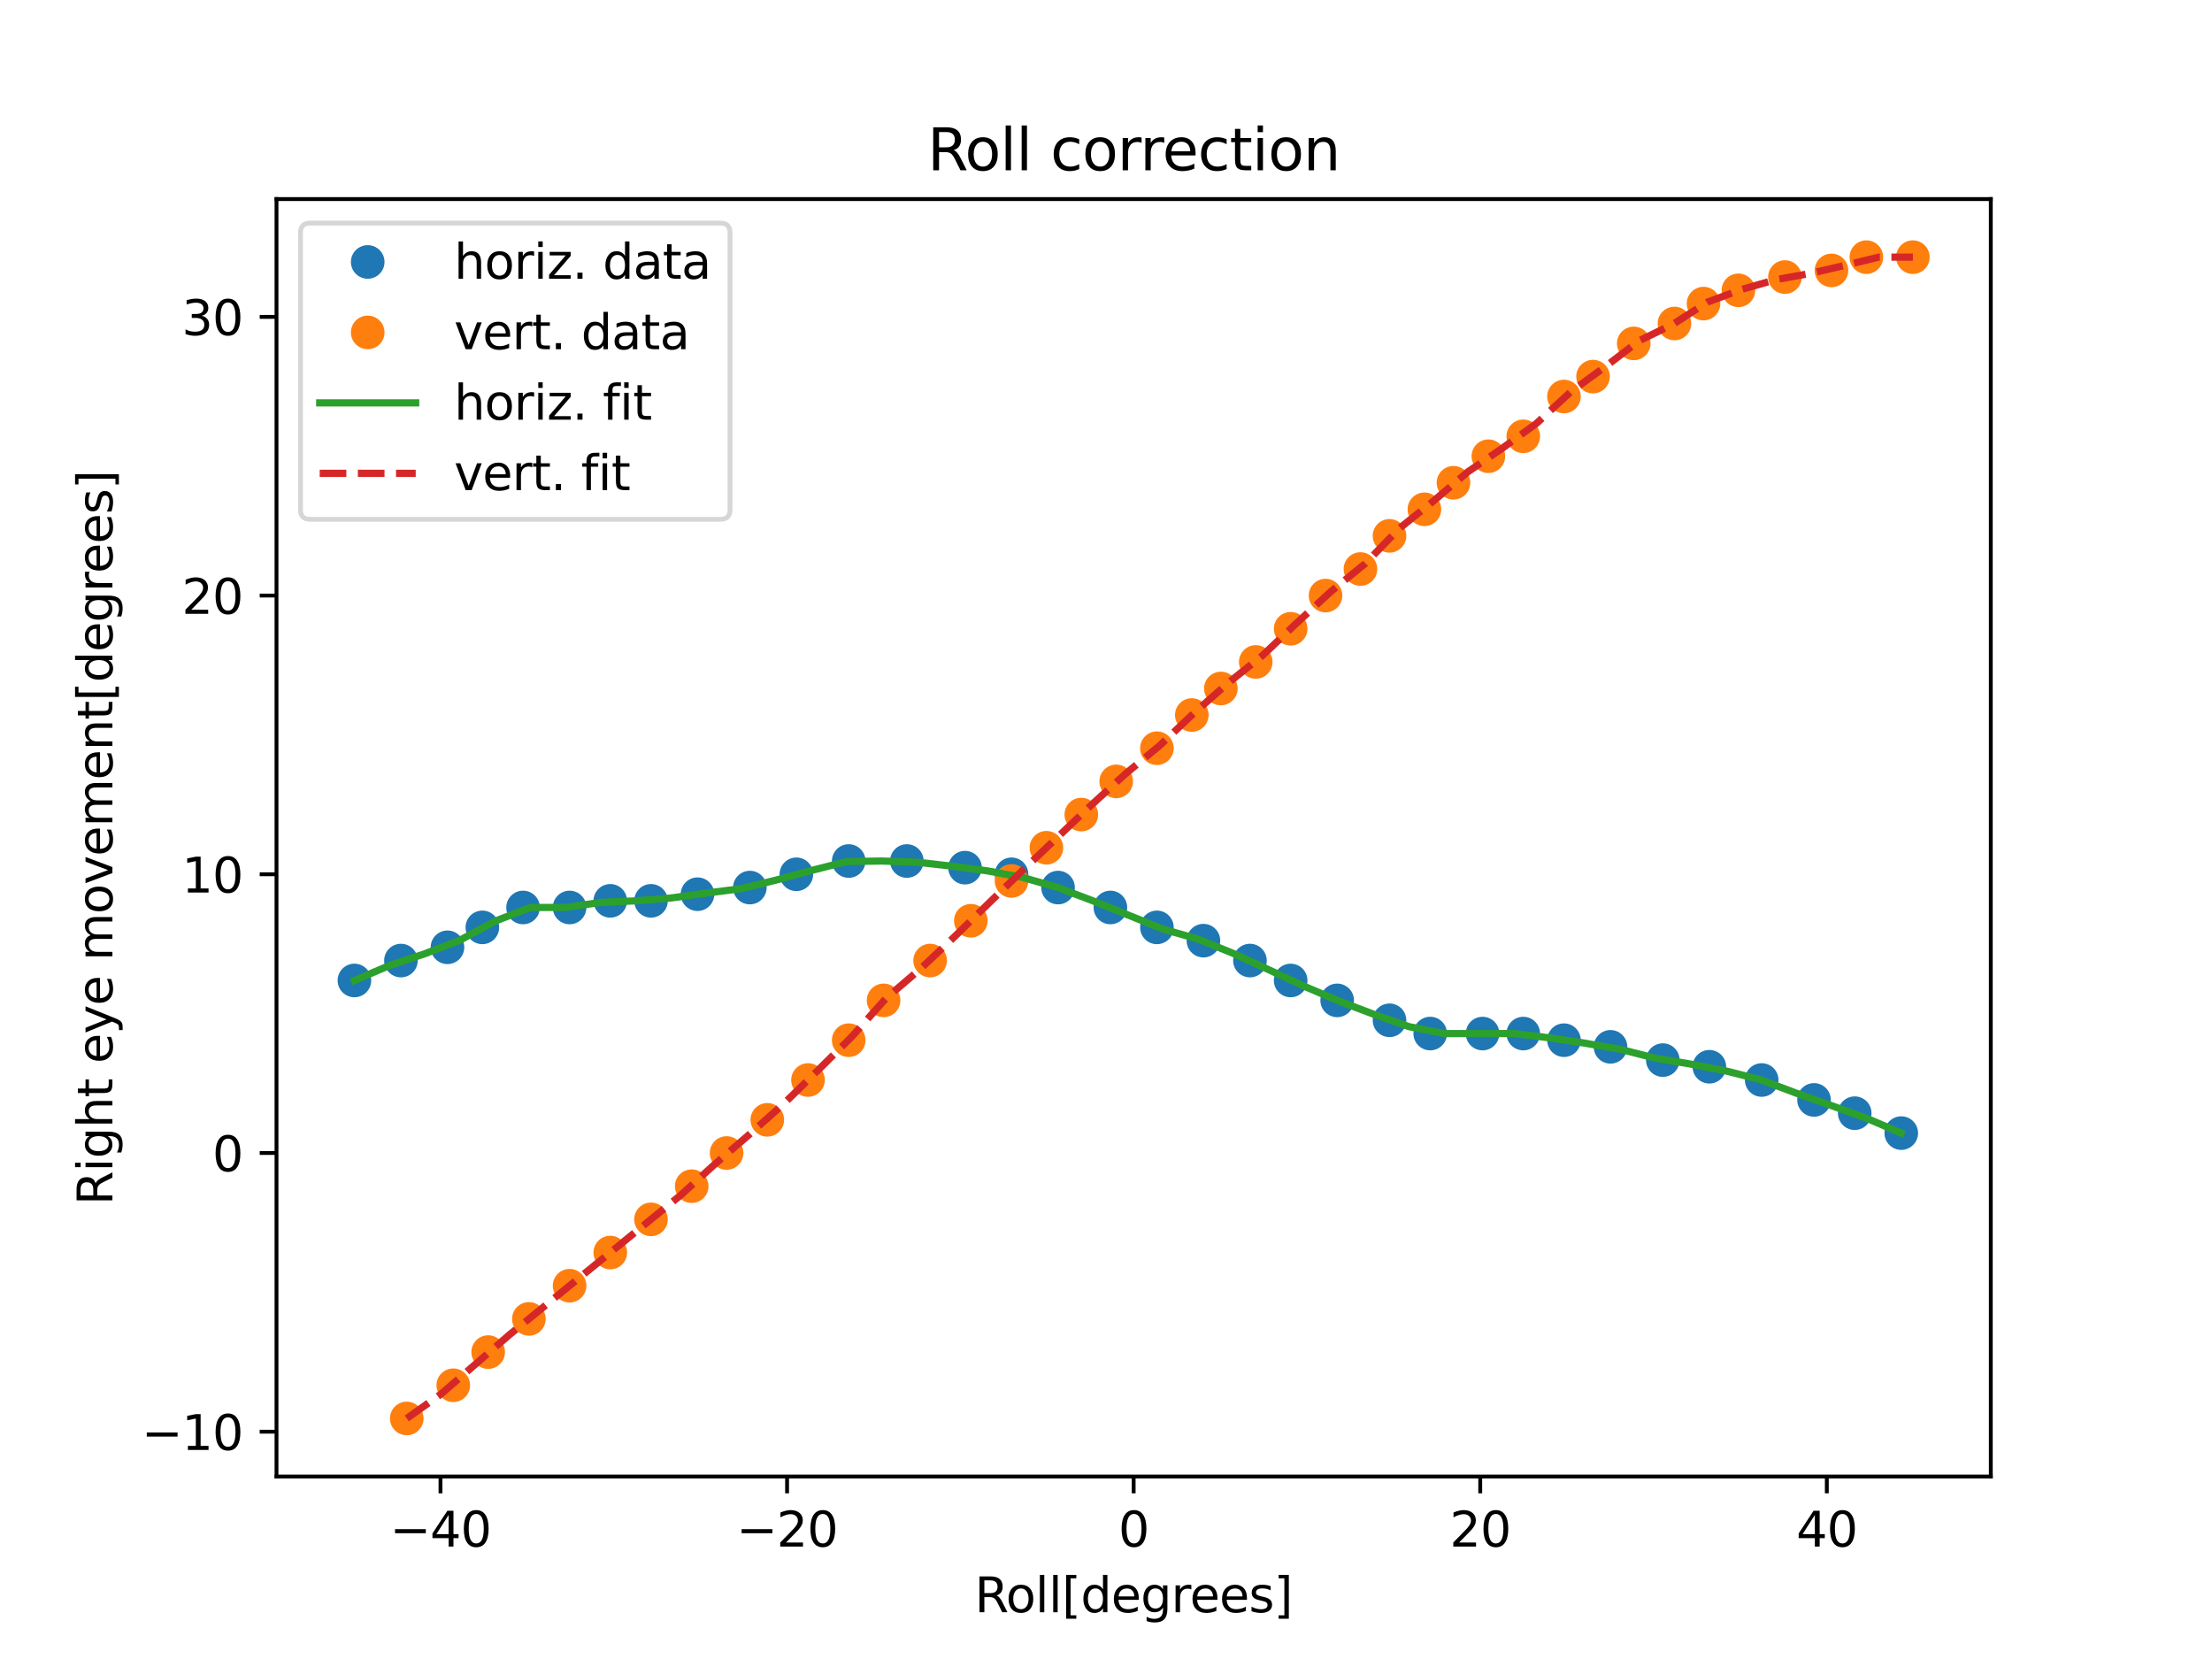 <?xml version="1.0" encoding="utf-8" standalone="no"?>
<!DOCTYPE svg PUBLIC "-//W3C//DTD SVG 1.1//EN"
  "http://www.w3.org/Graphics/SVG/1.1/DTD/svg11.dtd">
<svg xmlns:xlink="http://www.w3.org/1999/xlink" width="460.8pt" height="345.6pt" viewBox="0 0 460.8 345.6" xmlns="http://www.w3.org/2000/svg" version="1.1">
 <defs>
  <style type="text/css">*{stroke-linejoin: round; stroke-linecap: butt}</style>
 </defs>
 <g id="figure_1">
  <g id="patch_1">
   <path d="M 0 345.6 
L 460.8 345.6 
L 460.8 0 
L 0 0 
z
" style="fill: #ffffff"/>
  </g>
  <g id="axes_1">
   <g id="patch_2">
    <path d="M 57.6 307.584 
L 414.72 307.584 
L 414.72 41.472 
L 57.6 41.472 
z
" style="fill: #ffffff"/>
   </g>
   <g id="matplotlib.axis_1">
    <g id="xtick_1">
     <g id="line2d_1">
      <defs>
       <path id="m085ea7f171" d="M 0 0 
L 0 3.5 
" style="stroke: #000000; stroke-width: 0.8"/>
      </defs>
      <g>
       <use xlink:href="#m085ea7f171" x="91.761" y="307.584" style="stroke: #000000; stroke-width: 0.8"/>
      </g>
     </g>
     <g id="text_1">
      <!-- −40 -->
      <g transform="translate(81.209 322.182)scale(0.1 -0.1)">
       <defs>
        <path id="DejaVuSans-2212" d="M 678 2272 
L 4684 2272 
L 4684 1741 
L 678 1741 
L 678 2272 
z
" transform="scale(0.016)"/>
        <path id="DejaVuSans-34" d="M 2419 4116 
L 825 1625 
L 2419 1625 
L 2419 4116 
z
M 2253 4666 
L 3047 4666 
L 3047 1625 
L 3713 1625 
L 3713 1100 
L 3047 1100 
L 3047 0 
L 2419 0 
L 2419 1100 
L 313 1100 
L 313 1709 
L 2253 4666 
z
" transform="scale(0.016)"/>
        <path id="DejaVuSans-30" d="M 2034 4250 
Q 1547 4250 1301 3770 
Q 1056 3291 1056 2328 
Q 1056 1369 1301 889 
Q 1547 409 2034 409 
Q 2525 409 2770 889 
Q 3016 1369 3016 2328 
Q 3016 3291 2770 3770 
Q 2525 4250 2034 4250 
z
M 2034 4750 
Q 2819 4750 3233 4129 
Q 3647 3509 3647 2328 
Q 3647 1150 3233 529 
Q 2819 -91 2034 -91 
Q 1250 -91 836 529 
Q 422 1150 422 2328 
Q 422 3509 836 4129 
Q 1250 4750 2034 4750 
z
" transform="scale(0.016)"/>
       </defs>
       <use xlink:href="#DejaVuSans-2212"/>
       <use xlink:href="#DejaVuSans-34" x="83.789"/>
       <use xlink:href="#DejaVuSans-30" x="147.412"/>
      </g>
     </g>
    </g>
    <g id="xtick_2">
     <g id="line2d_2">
      <g>
       <use xlink:href="#m085ea7f171" x="163.961" y="307.584" style="stroke: #000000; stroke-width: 0.8"/>
      </g>
     </g>
     <g id="text_2">
      <!-- −20 -->
      <g transform="translate(153.408 322.182)scale(0.1 -0.1)">
       <defs>
        <path id="DejaVuSans-32" d="M 1228 531 
L 3431 531 
L 3431 0 
L 469 0 
L 469 531 
Q 828 903 1448 1529 
Q 2069 2156 2228 2338 
Q 2531 2678 2651 2914 
Q 2772 3150 2772 3378 
Q 2772 3750 2511 3984 
Q 2250 4219 1831 4219 
Q 1534 4219 1204 4116 
Q 875 4013 500 3803 
L 500 4441 
Q 881 4594 1212 4672 
Q 1544 4750 1819 4750 
Q 2544 4750 2975 4387 
Q 3406 4025 3406 3419 
Q 3406 3131 3298 2873 
Q 3191 2616 2906 2266 
Q 2828 2175 2409 1742 
Q 1991 1309 1228 531 
z
" transform="scale(0.016)"/>
       </defs>
       <use xlink:href="#DejaVuSans-2212"/>
       <use xlink:href="#DejaVuSans-32" x="83.789"/>
       <use xlink:href="#DejaVuSans-30" x="147.412"/>
      </g>
     </g>
    </g>
    <g id="xtick_3">
     <g id="line2d_3">
      <g>
       <use xlink:href="#m085ea7f171" x="236.16" y="307.584" style="stroke: #000000; stroke-width: 0.8"/>
      </g>
     </g>
     <g id="text_3">
      <!-- 0 -->
      <g transform="translate(232.979 322.182)scale(0.1 -0.1)">
       <use xlink:href="#DejaVuSans-30"/>
      </g>
     </g>
    </g>
    <g id="xtick_4">
     <g id="line2d_4">
      <g>
       <use xlink:href="#m085ea7f171" x="308.359" y="307.584" style="stroke: #000000; stroke-width: 0.8"/>
      </g>
     </g>
     <g id="text_4">
      <!-- 20 -->
      <g transform="translate(301.997 322.182)scale(0.1 -0.1)">
       <use xlink:href="#DejaVuSans-32"/>
       <use xlink:href="#DejaVuSans-30" x="63.623"/>
      </g>
     </g>
    </g>
    <g id="xtick_5">
     <g id="line2d_5">
      <g>
       <use xlink:href="#m085ea7f171" x="380.559" y="307.584" style="stroke: #000000; stroke-width: 0.8"/>
      </g>
     </g>
     <g id="text_5">
      <!-- 40 -->
      <g transform="translate(374.196 322.182)scale(0.1 -0.1)">
       <use xlink:href="#DejaVuSans-34"/>
       <use xlink:href="#DejaVuSans-30" x="63.623"/>
      </g>
     </g>
    </g>
    <g id="text_6">
     <!-- Roll[degrees] -->
     <g transform="translate(203.046 335.861)scale(0.1 -0.1)">
      <defs>
       <path id="DejaVuSans-52" d="M 2841 2188 
Q 3044 2119 3236 1894 
Q 3428 1669 3622 1275 
L 4263 0 
L 3584 0 
L 2988 1197 
Q 2756 1666 2539 1819 
Q 2322 1972 1947 1972 
L 1259 1972 
L 1259 0 
L 628 0 
L 628 4666 
L 2053 4666 
Q 2853 4666 3247 4331 
Q 3641 3997 3641 3322 
Q 3641 2881 3436 2590 
Q 3231 2300 2841 2188 
z
M 1259 4147 
L 1259 2491 
L 2053 2491 
Q 2509 2491 2742 2702 
Q 2975 2913 2975 3322 
Q 2975 3731 2742 3939 
Q 2509 4147 2053 4147 
L 1259 4147 
z
" transform="scale(0.016)"/>
       <path id="DejaVuSans-6f" d="M 1959 3097 
Q 1497 3097 1228 2736 
Q 959 2375 959 1747 
Q 959 1119 1226 758 
Q 1494 397 1959 397 
Q 2419 397 2687 759 
Q 2956 1122 2956 1747 
Q 2956 2369 2687 2733 
Q 2419 3097 1959 3097 
z
M 1959 3584 
Q 2709 3584 3137 3096 
Q 3566 2609 3566 1747 
Q 3566 888 3137 398 
Q 2709 -91 1959 -91 
Q 1206 -91 779 398 
Q 353 888 353 1747 
Q 353 2609 779 3096 
Q 1206 3584 1959 3584 
z
" transform="scale(0.016)"/>
       <path id="DejaVuSans-6c" d="M 603 4863 
L 1178 4863 
L 1178 0 
L 603 0 
L 603 4863 
z
" transform="scale(0.016)"/>
       <path id="DejaVuSans-5b" d="M 550 4863 
L 1875 4863 
L 1875 4416 
L 1125 4416 
L 1125 -397 
L 1875 -397 
L 1875 -844 
L 550 -844 
L 550 4863 
z
" transform="scale(0.016)"/>
       <path id="DejaVuSans-64" d="M 2906 2969 
L 2906 4863 
L 3481 4863 
L 3481 0 
L 2906 0 
L 2906 525 
Q 2725 213 2448 61 
Q 2172 -91 1784 -91 
Q 1150 -91 751 415 
Q 353 922 353 1747 
Q 353 2572 751 3078 
Q 1150 3584 1784 3584 
Q 2172 3584 2448 3432 
Q 2725 3281 2906 2969 
z
M 947 1747 
Q 947 1113 1208 752 
Q 1469 391 1925 391 
Q 2381 391 2643 752 
Q 2906 1113 2906 1747 
Q 2906 2381 2643 2742 
Q 2381 3103 1925 3103 
Q 1469 3103 1208 2742 
Q 947 2381 947 1747 
z
" transform="scale(0.016)"/>
       <path id="DejaVuSans-65" d="M 3597 1894 
L 3597 1613 
L 953 1613 
Q 991 1019 1311 708 
Q 1631 397 2203 397 
Q 2534 397 2845 478 
Q 3156 559 3463 722 
L 3463 178 
Q 3153 47 2828 -22 
Q 2503 -91 2169 -91 
Q 1331 -91 842 396 
Q 353 884 353 1716 
Q 353 2575 817 3079 
Q 1281 3584 2069 3584 
Q 2775 3584 3186 3129 
Q 3597 2675 3597 1894 
z
M 3022 2063 
Q 3016 2534 2758 2815 
Q 2500 3097 2075 3097 
Q 1594 3097 1305 2825 
Q 1016 2553 972 2059 
L 3022 2063 
z
" transform="scale(0.016)"/>
       <path id="DejaVuSans-67" d="M 2906 1791 
Q 2906 2416 2648 2759 
Q 2391 3103 1925 3103 
Q 1463 3103 1205 2759 
Q 947 2416 947 1791 
Q 947 1169 1205 825 
Q 1463 481 1925 481 
Q 2391 481 2648 825 
Q 2906 1169 2906 1791 
z
M 3481 434 
Q 3481 -459 3084 -895 
Q 2688 -1331 1869 -1331 
Q 1566 -1331 1297 -1286 
Q 1028 -1241 775 -1147 
L 775 -588 
Q 1028 -725 1275 -790 
Q 1522 -856 1778 -856 
Q 2344 -856 2625 -561 
Q 2906 -266 2906 331 
L 2906 616 
Q 2728 306 2450 153 
Q 2172 0 1784 0 
Q 1141 0 747 490 
Q 353 981 353 1791 
Q 353 2603 747 3093 
Q 1141 3584 1784 3584 
Q 2172 3584 2450 3431 
Q 2728 3278 2906 2969 
L 2906 3500 
L 3481 3500 
L 3481 434 
z
" transform="scale(0.016)"/>
       <path id="DejaVuSans-72" d="M 2631 2963 
Q 2534 3019 2420 3045 
Q 2306 3072 2169 3072 
Q 1681 3072 1420 2755 
Q 1159 2438 1159 1844 
L 1159 0 
L 581 0 
L 581 3500 
L 1159 3500 
L 1159 2956 
Q 1341 3275 1631 3429 
Q 1922 3584 2338 3584 
Q 2397 3584 2469 3576 
Q 2541 3569 2628 3553 
L 2631 2963 
z
" transform="scale(0.016)"/>
       <path id="DejaVuSans-73" d="M 2834 3397 
L 2834 2853 
Q 2591 2978 2328 3040 
Q 2066 3103 1784 3103 
Q 1356 3103 1142 2972 
Q 928 2841 928 2578 
Q 928 2378 1081 2264 
Q 1234 2150 1697 2047 
L 1894 2003 
Q 2506 1872 2764 1633 
Q 3022 1394 3022 966 
Q 3022 478 2636 193 
Q 2250 -91 1575 -91 
Q 1294 -91 989 -36 
Q 684 19 347 128 
L 347 722 
Q 666 556 975 473 
Q 1284 391 1588 391 
Q 1994 391 2212 530 
Q 2431 669 2431 922 
Q 2431 1156 2273 1281 
Q 2116 1406 1581 1522 
L 1381 1569 
Q 847 1681 609 1914 
Q 372 2147 372 2553 
Q 372 3047 722 3315 
Q 1072 3584 1716 3584 
Q 2034 3584 2315 3537 
Q 2597 3491 2834 3397 
z
" transform="scale(0.016)"/>
       <path id="DejaVuSans-5d" d="M 1947 4863 
L 1947 -844 
L 622 -844 
L 622 -397 
L 1369 -397 
L 1369 4416 
L 622 4416 
L 622 4863 
L 1947 4863 
z
" transform="scale(0.016)"/>
      </defs>
      <use xlink:href="#DejaVuSans-52"/>
      <use xlink:href="#DejaVuSans-6f" x="64.982"/>
      <use xlink:href="#DejaVuSans-6c" x="126.164"/>
      <use xlink:href="#DejaVuSans-6c" x="153.947"/>
      <use xlink:href="#DejaVuSans-5b" x="181.73"/>
      <use xlink:href="#DejaVuSans-64" x="220.744"/>
      <use xlink:href="#DejaVuSans-65" x="284.221"/>
      <use xlink:href="#DejaVuSans-67" x="345.744"/>
      <use xlink:href="#DejaVuSans-72" x="409.221"/>
      <use xlink:href="#DejaVuSans-65" x="448.084"/>
      <use xlink:href="#DejaVuSans-65" x="509.607"/>
      <use xlink:href="#DejaVuSans-73" x="571.131"/>
      <use xlink:href="#DejaVuSans-5d" x="623.23"/>
     </g>
    </g>
   </g>
   <g id="matplotlib.axis_2">
    <g id="ytick_1">
     <g id="line2d_6">
      <defs>
       <path id="m7adad4ad67" d="M 0 0 
L -3.5 0 
" style="stroke: #000000; stroke-width: 0.8"/>
      </defs>
      <g>
       <use xlink:href="#m7adad4ad67" x="57.6" y="298.253" style="stroke: #000000; stroke-width: 0.8"/>
      </g>
     </g>
     <g id="text_7">
      <!-- −10 -->
      <g transform="translate(29.495 302.052)scale(0.1 -0.1)">
       <defs>
        <path id="DejaVuSans-31" d="M 794 531 
L 1825 531 
L 1825 4091 
L 703 3866 
L 703 4441 
L 1819 4666 
L 2450 4666 
L 2450 531 
L 3481 531 
L 3481 0 
L 794 0 
L 794 531 
z
" transform="scale(0.016)"/>
       </defs>
       <use xlink:href="#DejaVuSans-2212"/>
       <use xlink:href="#DejaVuSans-31" x="83.789"/>
       <use xlink:href="#DejaVuSans-30" x="147.412"/>
      </g>
     </g>
    </g>
    <g id="ytick_2">
     <g id="line2d_7">
      <g>
       <use xlink:href="#m7adad4ad67" x="57.6" y="240.192" style="stroke: #000000; stroke-width: 0.8"/>
      </g>
     </g>
     <g id="text_8">
      <!-- 0 -->
      <g transform="translate(44.237 243.991)scale(0.1 -0.1)">
       <use xlink:href="#DejaVuSans-30"/>
      </g>
     </g>
    </g>
    <g id="ytick_3">
     <g id="line2d_8">
      <g>
       <use xlink:href="#m7adad4ad67" x="57.6" y="182.131" style="stroke: #000000; stroke-width: 0.8"/>
      </g>
     </g>
     <g id="text_9">
      <!-- 10 -->
      <g transform="translate(37.875 185.93)scale(0.1 -0.1)">
       <use xlink:href="#DejaVuSans-31"/>
       <use xlink:href="#DejaVuSans-30" x="63.623"/>
      </g>
     </g>
    </g>
    <g id="ytick_4">
     <g id="line2d_9">
      <g>
       <use xlink:href="#m7adad4ad67" x="57.6" y="124.07" style="stroke: #000000; stroke-width: 0.8"/>
      </g>
     </g>
     <g id="text_10">
      <!-- 20 -->
      <g transform="translate(37.875 127.87)scale(0.1 -0.1)">
       <use xlink:href="#DejaVuSans-32"/>
       <use xlink:href="#DejaVuSans-30" x="63.623"/>
      </g>
     </g>
    </g>
    <g id="ytick_5">
     <g id="line2d_10">
      <g>
       <use xlink:href="#m7adad4ad67" x="57.6" y="66.01" style="stroke: #000000; stroke-width: 0.8"/>
      </g>
     </g>
     <g id="text_11">
      <!-- 30 -->
      <g transform="translate(37.875 69.809)scale(0.1 -0.1)">
       <defs>
        <path id="DejaVuSans-33" d="M 2597 2516 
Q 3050 2419 3304 2112 
Q 3559 1806 3559 1356 
Q 3559 666 3084 287 
Q 2609 -91 1734 -91 
Q 1441 -91 1130 -33 
Q 819 25 488 141 
L 488 750 
Q 750 597 1062 519 
Q 1375 441 1716 441 
Q 2309 441 2620 675 
Q 2931 909 2931 1356 
Q 2931 1769 2642 2001 
Q 2353 2234 1838 2234 
L 1294 2234 
L 1294 2753 
L 1863 2753 
Q 2328 2753 2575 2939 
Q 2822 3125 2822 3475 
Q 2822 3834 2567 4026 
Q 2313 4219 1838 4219 
Q 1578 4219 1281 4162 
Q 984 4106 628 3988 
L 628 4550 
Q 988 4650 1302 4700 
Q 1616 4750 1894 4750 
Q 2613 4750 3031 4423 
Q 3450 4097 3450 3541 
Q 3450 3153 3228 2886 
Q 3006 2619 2597 2516 
z
" transform="scale(0.016)"/>
       </defs>
       <use xlink:href="#DejaVuSans-33"/>
       <use xlink:href="#DejaVuSans-30" x="63.623"/>
      </g>
     </g>
    </g>
    <g id="text_12">
     <!-- Right eye movement[degrees] -->
     <g transform="translate(23.416 251.054)rotate(-90)scale(0.1 -0.1)">
      <defs>
       <path id="DejaVuSans-69" d="M 603 3500 
L 1178 3500 
L 1178 0 
L 603 0 
L 603 3500 
z
M 603 4863 
L 1178 4863 
L 1178 4134 
L 603 4134 
L 603 4863 
z
" transform="scale(0.016)"/>
       <path id="DejaVuSans-68" d="M 3513 2113 
L 3513 0 
L 2938 0 
L 2938 2094 
Q 2938 2591 2744 2837 
Q 2550 3084 2163 3084 
Q 1697 3084 1428 2787 
Q 1159 2491 1159 1978 
L 1159 0 
L 581 0 
L 581 4863 
L 1159 4863 
L 1159 2956 
Q 1366 3272 1645 3428 
Q 1925 3584 2291 3584 
Q 2894 3584 3203 3211 
Q 3513 2838 3513 2113 
z
" transform="scale(0.016)"/>
       <path id="DejaVuSans-74" d="M 1172 4494 
L 1172 3500 
L 2356 3500 
L 2356 3053 
L 1172 3053 
L 1172 1153 
Q 1172 725 1289 603 
Q 1406 481 1766 481 
L 2356 481 
L 2356 0 
L 1766 0 
Q 1100 0 847 248 
Q 594 497 594 1153 
L 594 3053 
L 172 3053 
L 172 3500 
L 594 3500 
L 594 4494 
L 1172 4494 
z
" transform="scale(0.016)"/>
       <path id="DejaVuSans-20" transform="scale(0.016)"/>
       <path id="DejaVuSans-79" d="M 2059 -325 
Q 1816 -950 1584 -1140 
Q 1353 -1331 966 -1331 
L 506 -1331 
L 506 -850 
L 844 -850 
Q 1081 -850 1212 -737 
Q 1344 -625 1503 -206 
L 1606 56 
L 191 3500 
L 800 3500 
L 1894 763 
L 2988 3500 
L 3597 3500 
L 2059 -325 
z
" transform="scale(0.016)"/>
       <path id="DejaVuSans-6d" d="M 3328 2828 
Q 3544 3216 3844 3400 
Q 4144 3584 4550 3584 
Q 5097 3584 5394 3201 
Q 5691 2819 5691 2113 
L 5691 0 
L 5113 0 
L 5113 2094 
Q 5113 2597 4934 2840 
Q 4756 3084 4391 3084 
Q 3944 3084 3684 2787 
Q 3425 2491 3425 1978 
L 3425 0 
L 2847 0 
L 2847 2094 
Q 2847 2600 2669 2842 
Q 2491 3084 2119 3084 
Q 1678 3084 1418 2786 
Q 1159 2488 1159 1978 
L 1159 0 
L 581 0 
L 581 3500 
L 1159 3500 
L 1159 2956 
Q 1356 3278 1631 3431 
Q 1906 3584 2284 3584 
Q 2666 3584 2933 3390 
Q 3200 3197 3328 2828 
z
" transform="scale(0.016)"/>
       <path id="DejaVuSans-76" d="M 191 3500 
L 800 3500 
L 1894 563 
L 2988 3500 
L 3597 3500 
L 2284 0 
L 1503 0 
L 191 3500 
z
" transform="scale(0.016)"/>
       <path id="DejaVuSans-6e" d="M 3513 2113 
L 3513 0 
L 2938 0 
L 2938 2094 
Q 2938 2591 2744 2837 
Q 2550 3084 2163 3084 
Q 1697 3084 1428 2787 
Q 1159 2491 1159 1978 
L 1159 0 
L 581 0 
L 581 3500 
L 1159 3500 
L 1159 2956 
Q 1366 3272 1645 3428 
Q 1925 3584 2291 3584 
Q 2894 3584 3203 3211 
Q 3513 2838 3513 2113 
z
" transform="scale(0.016)"/>
      </defs>
      <use xlink:href="#DejaVuSans-52"/>
      <use xlink:href="#DejaVuSans-69" x="69.482"/>
      <use xlink:href="#DejaVuSans-67" x="97.266"/>
      <use xlink:href="#DejaVuSans-68" x="160.742"/>
      <use xlink:href="#DejaVuSans-74" x="224.121"/>
      <use xlink:href="#DejaVuSans-20" x="263.33"/>
      <use xlink:href="#DejaVuSans-65" x="295.117"/>
      <use xlink:href="#DejaVuSans-79" x="356.641"/>
      <use xlink:href="#DejaVuSans-65" x="415.82"/>
      <use xlink:href="#DejaVuSans-20" x="477.344"/>
      <use xlink:href="#DejaVuSans-6d" x="509.131"/>
      <use xlink:href="#DejaVuSans-6f" x="606.543"/>
      <use xlink:href="#DejaVuSans-76" x="667.725"/>
      <use xlink:href="#DejaVuSans-65" x="726.904"/>
      <use xlink:href="#DejaVuSans-6d" x="788.428"/>
      <use xlink:href="#DejaVuSans-65" x="885.84"/>
      <use xlink:href="#DejaVuSans-6e" x="947.363"/>
      <use xlink:href="#DejaVuSans-74" x="1010.742"/>
      <use xlink:href="#DejaVuSans-5b" x="1049.951"/>
      <use xlink:href="#DejaVuSans-64" x="1088.965"/>
      <use xlink:href="#DejaVuSans-65" x="1152.441"/>
      <use xlink:href="#DejaVuSans-67" x="1213.965"/>
      <use xlink:href="#DejaVuSans-72" x="1277.441"/>
      <use xlink:href="#DejaVuSans-65" x="1316.305"/>
      <use xlink:href="#DejaVuSans-65" x="1377.828"/>
      <use xlink:href="#DejaVuSans-73" x="1439.352"/>
      <use xlink:href="#DejaVuSans-5d" x="1491.451"/>
     </g>
    </g>
   </g>
   <g id="line2d_11">
    <defs>
     <path id="m495f0769f9" d="M 0 3 
C 0.796 3 1.559 2.684 2.121 2.121 
C 2.684 1.559 3 0.796 3 0 
C 3 -0.796 2.684 -1.559 2.121 -2.121 
C 1.559 -2.684 0.796 -3 0 -3 
C -0.796 -3 -1.559 -2.684 -2.121 -2.121 
C -2.684 -1.559 -3 -0.796 -3 0 
C -3 0.796 -2.684 1.559 -2.121 2.121 
C -1.559 2.684 -0.796 3 0 3 
z
" style="stroke: #1f77b4"/>
    </defs>
    <g clip-path="url(#p8dfcb8d39c)">
     <use xlink:href="#m495f0769f9" x="73.833" y="204.25" style="fill: #1f77b4; stroke: #1f77b4"/>
     <use xlink:href="#m495f0769f9" x="83.524" y="200.102" style="fill: #1f77b4; stroke: #1f77b4"/>
     <use xlink:href="#m495f0769f9" x="93.215" y="197.338" style="fill: #1f77b4; stroke: #1f77b4"/>
     <use xlink:href="#m495f0769f9" x="100.483" y="193.19" style="fill: #1f77b4; stroke: #1f77b4"/>
     <use xlink:href="#m495f0769f9" x="108.963" y="189.043" style="fill: #1f77b4; stroke: #1f77b4"/>
     <use xlink:href="#m495f0769f9" x="118.654" y="189.043" style="fill: #1f77b4; stroke: #1f77b4"/>
     <use xlink:href="#m495f0769f9" x="127.134" y="187.661" style="fill: #1f77b4; stroke: #1f77b4"/>
     <use xlink:href="#m495f0769f9" x="135.614" y="187.661" style="fill: #1f77b4; stroke: #1f77b4"/>
     <use xlink:href="#m495f0769f9" x="145.305" y="186.278" style="fill: #1f77b4; stroke: #1f77b4"/>
     <use xlink:href="#m495f0769f9" x="156.208" y="184.896" style="fill: #1f77b4; stroke: #1f77b4"/>
     <use xlink:href="#m495f0769f9" x="165.899" y="182.131" style="fill: #1f77b4; stroke: #1f77b4"/>
     <use xlink:href="#m495f0769f9" x="176.802" y="179.366" style="fill: #1f77b4; stroke: #1f77b4"/>
     <use xlink:href="#m495f0769f9" x="188.915" y="179.366" style="fill: #1f77b4; stroke: #1f77b4"/>
     <use xlink:href="#m495f0769f9" x="201.03" y="180.749" style="fill: #1f77b4; stroke: #1f77b4"/>
     <use xlink:href="#m495f0769f9" x="210.721" y="182.131" style="fill: #1f77b4; stroke: #1f77b4"/>
     <use xlink:href="#m495f0769f9" x="220.412" y="184.896" style="fill: #1f77b4; stroke: #1f77b4"/>
     <use xlink:href="#m495f0769f9" x="231.314" y="189.043" style="fill: #1f77b4; stroke: #1f77b4"/>
     <use xlink:href="#m495f0769f9" x="241.006" y="193.19" style="fill: #1f77b4; stroke: #1f77b4"/>
     <use xlink:href="#m495f0769f9" x="250.697" y="195.955" style="fill: #1f77b4; stroke: #1f77b4"/>
     <use xlink:href="#m495f0769f9" x="260.388" y="200.102" style="fill: #1f77b4; stroke: #1f77b4"/>
     <use xlink:href="#m495f0769f9" x="268.868" y="204.25" style="fill: #1f77b4; stroke: #1f77b4"/>
     <use xlink:href="#m495f0769f9" x="278.559" y="208.397" style="fill: #1f77b4; stroke: #1f77b4"/>
     <use xlink:href="#m495f0769f9" x="289.461" y="212.544" style="fill: #1f77b4; stroke: #1f77b4"/>
     <use xlink:href="#m495f0769f9" x="297.941" y="215.309" style="fill: #1f77b4; stroke: #1f77b4"/>
     <use xlink:href="#m495f0769f9" x="308.844" y="215.309" style="fill: #1f77b4; stroke: #1f77b4"/>
     <use xlink:href="#m495f0769f9" x="317.324" y="215.309" style="fill: #1f77b4; stroke: #1f77b4"/>
     <use xlink:href="#m495f0769f9" x="325.803" y="216.691" style="fill: #1f77b4; stroke: #1f77b4"/>
     <use xlink:href="#m495f0769f9" x="335.495" y="218.074" style="fill: #1f77b4; stroke: #1f77b4"/>
     <use xlink:href="#m495f0769f9" x="346.397" y="220.838" style="fill: #1f77b4; stroke: #1f77b4"/>
     <use xlink:href="#m495f0769f9" x="356.088" y="222.221" style="fill: #1f77b4; stroke: #1f77b4"/>
     <use xlink:href="#m495f0769f9" x="366.991" y="224.986" style="fill: #1f77b4; stroke: #1f77b4"/>
     <use xlink:href="#m495f0769f9" x="377.894" y="229.133" style="fill: #1f77b4; stroke: #1f77b4"/>
     <use xlink:href="#m495f0769f9" x="386.373" y="231.898" style="fill: #1f77b4; stroke: #1f77b4"/>
     <use xlink:href="#m495f0769f9" x="396.065" y="236.045" style="fill: #1f77b4; stroke: #1f77b4"/>
    </g>
   </g>
   <g id="line2d_12">
    <defs>
     <path id="mf401e5a3a1" d="M 0 3 
C 0.796 3 1.559 2.684 2.121 2.121 
C 2.684 1.559 3 0.796 3 0 
C 3 -0.796 2.684 -1.559 2.121 -2.121 
C 1.559 -2.684 0.796 -3 0 -3 
C -0.796 -3 -1.559 -2.684 -2.121 -2.121 
C -2.684 -1.559 -3 -0.796 -3 0 
C -3 0.796 -2.684 1.559 -2.121 2.121 
C -1.559 2.684 -0.796 3 0 3 
z
" style="stroke: #ff7f0e"/>
    </defs>
    <g clip-path="url(#p8dfcb8d39c)">
     <use xlink:href="#mf401e5a3a1" x="84.735" y="295.488" style="fill: #ff7f0e; stroke: #ff7f0e"/>
     <use xlink:href="#mf401e5a3a1" x="94.426" y="288.576" style="fill: #ff7f0e; stroke: #ff7f0e"/>
     <use xlink:href="#mf401e5a3a1" x="101.695" y="281.664" style="fill: #ff7f0e; stroke: #ff7f0e"/>
     <use xlink:href="#mf401e5a3a1" x="110.175" y="274.752" style="fill: #ff7f0e; stroke: #ff7f0e"/>
     <use xlink:href="#mf401e5a3a1" x="118.654" y="267.84" style="fill: #ff7f0e; stroke: #ff7f0e"/>
     <use xlink:href="#mf401e5a3a1" x="127.134" y="260.928" style="fill: #ff7f0e; stroke: #ff7f0e"/>
     <use xlink:href="#mf401e5a3a1" x="135.614" y="254.016" style="fill: #ff7f0e; stroke: #ff7f0e"/>
     <use xlink:href="#mf401e5a3a1" x="144.094" y="247.104" style="fill: #ff7f0e; stroke: #ff7f0e"/>
     <use xlink:href="#mf401e5a3a1" x="151.362" y="240.192" style="fill: #ff7f0e; stroke: #ff7f0e"/>
     <use xlink:href="#mf401e5a3a1" x="159.842" y="233.28" style="fill: #ff7f0e; stroke: #ff7f0e"/>
     <use xlink:href="#mf401e5a3a1" x="168.322" y="224.986" style="fill: #ff7f0e; stroke: #ff7f0e"/>
     <use xlink:href="#mf401e5a3a1" x="176.802" y="216.691" style="fill: #ff7f0e; stroke: #ff7f0e"/>
     <use xlink:href="#mf401e5a3a1" x="184.07" y="208.397" style="fill: #ff7f0e; stroke: #ff7f0e"/>
     <use xlink:href="#mf401e5a3a1" x="193.761" y="200.102" style="fill: #ff7f0e; stroke: #ff7f0e"/>
     <use xlink:href="#mf401e5a3a1" x="202.241" y="191.808" style="fill: #ff7f0e; stroke: #ff7f0e"/>
     <use xlink:href="#mf401e5a3a1" x="210.721" y="183.514" style="fill: #ff7f0e; stroke: #ff7f0e"/>
     <use xlink:href="#mf401e5a3a1" x="217.989" y="176.602" style="fill: #ff7f0e; stroke: #ff7f0e"/>
     <use xlink:href="#mf401e5a3a1" x="225.257" y="169.69" style="fill: #ff7f0e; stroke: #ff7f0e"/>
     <use xlink:href="#mf401e5a3a1" x="232.526" y="162.778" style="fill: #ff7f0e; stroke: #ff7f0e"/>
     <use xlink:href="#mf401e5a3a1" x="241.006" y="155.866" style="fill: #ff7f0e; stroke: #ff7f0e"/>
     <use xlink:href="#mf401e5a3a1" x="248.274" y="148.954" style="fill: #ff7f0e; stroke: #ff7f0e"/>
     <use xlink:href="#mf401e5a3a1" x="254.331" y="143.424" style="fill: #ff7f0e; stroke: #ff7f0e"/>
     <use xlink:href="#mf401e5a3a1" x="261.599" y="137.894" style="fill: #ff7f0e; stroke: #ff7f0e"/>
     <use xlink:href="#mf401e5a3a1" x="268.868" y="130.982" style="fill: #ff7f0e; stroke: #ff7f0e"/>
     <use xlink:href="#mf401e5a3a1" x="276.136" y="124.07" style="fill: #ff7f0e; stroke: #ff7f0e"/>
     <use xlink:href="#mf401e5a3a1" x="283.405" y="118.541" style="fill: #ff7f0e; stroke: #ff7f0e"/>
     <use xlink:href="#mf401e5a3a1" x="289.461" y="111.629" style="fill: #ff7f0e; stroke: #ff7f0e"/>
     <use xlink:href="#mf401e5a3a1" x="296.73" y="106.099" style="fill: #ff7f0e; stroke: #ff7f0e"/>
     <use xlink:href="#mf401e5a3a1" x="302.787" y="100.57" style="fill: #ff7f0e; stroke: #ff7f0e"/>
     <use xlink:href="#mf401e5a3a1" x="310.055" y="95.04" style="fill: #ff7f0e; stroke: #ff7f0e"/>
     <use xlink:href="#mf401e5a3a1" x="317.324" y="90.893" style="fill: #ff7f0e; stroke: #ff7f0e"/>
     <use xlink:href="#mf401e5a3a1" x="325.803" y="82.598" style="fill: #ff7f0e; stroke: #ff7f0e"/>
     <use xlink:href="#mf401e5a3a1" x="331.86" y="78.451" style="fill: #ff7f0e; stroke: #ff7f0e"/>
     <use xlink:href="#mf401e5a3a1" x="340.34" y="71.539" style="fill: #ff7f0e; stroke: #ff7f0e"/>
     <use xlink:href="#mf401e5a3a1" x="348.82" y="67.392" style="fill: #ff7f0e; stroke: #ff7f0e"/>
     <use xlink:href="#mf401e5a3a1" x="354.877" y="63.245" style="fill: #ff7f0e; stroke: #ff7f0e"/>
     <use xlink:href="#mf401e5a3a1" x="362.145" y="60.48" style="fill: #ff7f0e; stroke: #ff7f0e"/>
     <use xlink:href="#mf401e5a3a1" x="371.837" y="57.715" style="fill: #ff7f0e; stroke: #ff7f0e"/>
     <use xlink:href="#mf401e5a3a1" x="381.528" y="56.333" style="fill: #ff7f0e; stroke: #ff7f0e"/>
     <use xlink:href="#mf401e5a3a1" x="388.796" y="53.568" style="fill: #ff7f0e; stroke: #ff7f0e"/>
     <use xlink:href="#mf401e5a3a1" x="398.487" y="53.568" style="fill: #ff7f0e; stroke: #ff7f0e"/>
    </g>
   </g>
   <g id="line2d_13">
    <path d="M 73.833 204.25 
L 81.156 201.116 
L 88.48 198.689 
L 95.803 195.861 
L 103.127 191.898 
L 110.45 189.043 
L 117.773 189.043 
L 125.097 187.993 
L 132.42 187.661 
L 139.744 187.072 
L 147.067 186.055 
L 154.391 185.126 
L 161.714 183.325 
L 169.038 181.335 
L 176.361 179.478 
L 183.684 179.366 
L 191.008 179.605 
L 198.331 180.441 
L 205.655 181.409 
L 212.978 182.775 
L 220.302 184.865 
L 227.625 187.64 
L 234.949 190.598 
L 242.272 193.552 
L 249.596 195.641 
L 256.919 198.618 
L 264.242 201.987 
L 271.566 205.404 
L 278.889 208.523 
L 286.213 211.308 
L 293.536 213.873 
L 300.86 215.309 
L 308.183 215.309 
L 315.507 215.309 
L 322.83 216.206 
L 330.153 217.312 
L 337.477 218.576 
L 344.8 220.433 
L 352.124 221.655 
L 359.447 223.073 
L 366.771 224.93 
L 374.094 227.688 
L 381.418 230.282 
L 388.741 232.911 
L 396.065 236.045 
" clip-path="url(#p8dfcb8d39c)" style="fill: none; stroke: #2ca02c; stroke-width: 1.5; stroke-linecap: square"/>
   </g>
   <g id="line2d_14">
    <path d="M 84.735 295.488 
L 91.866 290.402 
L 98.997 284.23 
L 106.128 278.051 
L 113.258 272.239 
L 120.389 266.426 
L 127.52 260.614 
L 134.65 254.801 
L 141.781 248.989 
L 148.912 242.522 
L 156.043 236.377 
L 163.173 230.021 
L 170.304 223.047 
L 177.435 215.969 
L 184.565 207.973 
L 191.696 201.87 
L 198.827 195.147 
L 205.958 188.172 
L 213.088 181.262 
L 220.219 174.481 
L 227.35 167.7 
L 234.481 161.184 
L 241.611 155.29 
L 248.742 148.526 
L 255.873 142.251 
L 263.003 136.559 
L 270.134 129.778 
L 277.265 123.212 
L 284.396 117.41 
L 291.526 110.058 
L 298.657 104.34 
L 305.788 98.287 
L 312.919 93.406 
L 320.049 88.227 
L 327.18 81.656 
L 334.311 76.454 
L 341.441 71.001 
L 348.572 67.513 
L 355.703 62.931 
L 362.834 60.284 
L 369.964 58.249 
L 377.095 56.965 
L 384.226 55.306 
L 391.357 53.568 
L 398.487 53.568 
" clip-path="url(#p8dfcb8d39c)" style="fill: none; stroke-dasharray: 5.55,2.4; stroke-dashoffset: 0; stroke: #d62728; stroke-width: 1.5"/>
   </g>
   <g id="patch_3">
    <path d="M 57.6 307.584 
L 57.6 41.472 
" style="fill: none; stroke: #000000; stroke-width: 0.8; stroke-linejoin: miter; stroke-linecap: square"/>
   </g>
   <g id="patch_4">
    <path d="M 414.72 307.584 
L 414.72 41.472 
" style="fill: none; stroke: #000000; stroke-width: 0.8; stroke-linejoin: miter; stroke-linecap: square"/>
   </g>
   <g id="patch_5">
    <path d="M 57.6 307.584 
L 414.72 307.584 
" style="fill: none; stroke: #000000; stroke-width: 0.8; stroke-linejoin: miter; stroke-linecap: square"/>
   </g>
   <g id="patch_6">
    <path d="M 57.6 41.472 
L 414.72 41.472 
" style="fill: none; stroke: #000000; stroke-width: 0.8; stroke-linejoin: miter; stroke-linecap: square"/>
   </g>
   <g id="text_13">
    <!-- Roll correction -->
    <g transform="translate(193.202 35.472)scale(0.12 -0.12)">
     <defs>
      <path id="DejaVuSans-63" d="M 3122 3366 
L 3122 2828 
Q 2878 2963 2633 3030 
Q 2388 3097 2138 3097 
Q 1578 3097 1268 2742 
Q 959 2388 959 1747 
Q 959 1106 1268 751 
Q 1578 397 2138 397 
Q 2388 397 2633 464 
Q 2878 531 3122 666 
L 3122 134 
Q 2881 22 2623 -34 
Q 2366 -91 2075 -91 
Q 1284 -91 818 406 
Q 353 903 353 1747 
Q 353 2603 823 3093 
Q 1294 3584 2113 3584 
Q 2378 3584 2631 3529 
Q 2884 3475 3122 3366 
z
" transform="scale(0.016)"/>
     </defs>
     <use xlink:href="#DejaVuSans-52"/>
     <use xlink:href="#DejaVuSans-6f" x="64.982"/>
     <use xlink:href="#DejaVuSans-6c" x="126.164"/>
     <use xlink:href="#DejaVuSans-6c" x="153.947"/>
     <use xlink:href="#DejaVuSans-20" x="181.73"/>
     <use xlink:href="#DejaVuSans-63" x="213.518"/>
     <use xlink:href="#DejaVuSans-6f" x="268.498"/>
     <use xlink:href="#DejaVuSans-72" x="329.68"/>
     <use xlink:href="#DejaVuSans-72" x="369.043"/>
     <use xlink:href="#DejaVuSans-65" x="407.906"/>
     <use xlink:href="#DejaVuSans-63" x="469.43"/>
     <use xlink:href="#DejaVuSans-74" x="524.41"/>
     <use xlink:href="#DejaVuSans-69" x="563.619"/>
     <use xlink:href="#DejaVuSans-6f" x="591.402"/>
     <use xlink:href="#DejaVuSans-6e" x="652.584"/>
    </g>
   </g>
   <g id="legend_1">
    <g id="patch_7">
     <path d="M 64.6 108.184 
L 150.075 108.184 
Q 152.075 108.184 152.075 106.184 
L 152.075 48.472 
Q 152.075 46.472 150.075 46.472 
L 64.6 46.472 
Q 62.6 46.472 62.6 48.472 
L 62.6 106.184 
Q 62.6 108.184 64.6 108.184 
z
" style="fill: #ffffff; opacity: 0.8; stroke: #cccccc; stroke-linejoin: miter"/>
    </g>
    <g id="line2d_15">
     <g>
      <use xlink:href="#m495f0769f9" x="76.6" y="54.57" style="fill: #1f77b4; stroke: #1f77b4"/>
     </g>
    </g>
    <g id="text_14">
     <!-- horiz. data -->
     <g transform="translate(94.6 58.07)scale(0.1 -0.1)">
      <defs>
       <path id="DejaVuSans-7a" d="M 353 3500 
L 3084 3500 
L 3084 2975 
L 922 459 
L 3084 459 
L 3084 0 
L 275 0 
L 275 525 
L 2438 3041 
L 353 3041 
L 353 3500 
z
" transform="scale(0.016)"/>
       <path id="DejaVuSans-2e" d="M 684 794 
L 1344 794 
L 1344 0 
L 684 0 
L 684 794 
z
" transform="scale(0.016)"/>
       <path id="DejaVuSans-61" d="M 2194 1759 
Q 1497 1759 1228 1600 
Q 959 1441 959 1056 
Q 959 750 1161 570 
Q 1363 391 1709 391 
Q 2188 391 2477 730 
Q 2766 1069 2766 1631 
L 2766 1759 
L 2194 1759 
z
M 3341 1997 
L 3341 0 
L 2766 0 
L 2766 531 
Q 2569 213 2275 61 
Q 1981 -91 1556 -91 
Q 1019 -91 701 211 
Q 384 513 384 1019 
Q 384 1609 779 1909 
Q 1175 2209 1959 2209 
L 2766 2209 
L 2766 2266 
Q 2766 2663 2505 2880 
Q 2244 3097 1772 3097 
Q 1472 3097 1187 3025 
Q 903 2953 641 2809 
L 641 3341 
Q 956 3463 1253 3523 
Q 1550 3584 1831 3584 
Q 2591 3584 2966 3190 
Q 3341 2797 3341 1997 
z
" transform="scale(0.016)"/>
      </defs>
      <use xlink:href="#DejaVuSans-68"/>
      <use xlink:href="#DejaVuSans-6f" x="63.379"/>
      <use xlink:href="#DejaVuSans-72" x="124.561"/>
      <use xlink:href="#DejaVuSans-69" x="165.674"/>
      <use xlink:href="#DejaVuSans-7a" x="193.457"/>
      <use xlink:href="#DejaVuSans-2e" x="245.947"/>
      <use xlink:href="#DejaVuSans-20" x="277.734"/>
      <use xlink:href="#DejaVuSans-64" x="309.521"/>
      <use xlink:href="#DejaVuSans-61" x="372.998"/>
      <use xlink:href="#DejaVuSans-74" x="434.277"/>
      <use xlink:href="#DejaVuSans-61" x="473.486"/>
     </g>
    </g>
    <g id="line2d_16">
     <g>
      <use xlink:href="#mf401e5a3a1" x="76.6" y="69.249" style="fill: #ff7f0e; stroke: #ff7f0e"/>
     </g>
    </g>
    <g id="text_15">
     <!-- vert. data -->
     <g transform="translate(94.6 72.749)scale(0.1 -0.1)">
      <use xlink:href="#DejaVuSans-76"/>
      <use xlink:href="#DejaVuSans-65" x="59.18"/>
      <use xlink:href="#DejaVuSans-72" x="120.703"/>
      <use xlink:href="#DejaVuSans-74" x="161.816"/>
      <use xlink:href="#DejaVuSans-2e" x="201.025"/>
      <use xlink:href="#DejaVuSans-20" x="232.812"/>
      <use xlink:href="#DejaVuSans-64" x="264.6"/>
      <use xlink:href="#DejaVuSans-61" x="328.076"/>
      <use xlink:href="#DejaVuSans-74" x="389.355"/>
      <use xlink:href="#DejaVuSans-61" x="428.564"/>
     </g>
    </g>
    <g id="line2d_17">
     <path d="M 66.6 83.927 
L 76.6 83.927 
L 86.6 83.927 
" style="fill: none; stroke: #2ca02c; stroke-width: 1.5; stroke-linecap: square"/>
    </g>
    <g id="text_16">
     <!-- horiz. fit -->
     <g transform="translate(94.6 87.427)scale(0.1 -0.1)">
      <defs>
       <path id="DejaVuSans-66" d="M 2375 4863 
L 2375 4384 
L 1825 4384 
Q 1516 4384 1395 4259 
Q 1275 4134 1275 3809 
L 1275 3500 
L 2222 3500 
L 2222 3053 
L 1275 3053 
L 1275 0 
L 697 0 
L 697 3053 
L 147 3053 
L 147 3500 
L 697 3500 
L 697 3744 
Q 697 4328 969 4595 
Q 1241 4863 1831 4863 
L 2375 4863 
z
" transform="scale(0.016)"/>
      </defs>
      <use xlink:href="#DejaVuSans-68"/>
      <use xlink:href="#DejaVuSans-6f" x="63.379"/>
      <use xlink:href="#DejaVuSans-72" x="124.561"/>
      <use xlink:href="#DejaVuSans-69" x="165.674"/>
      <use xlink:href="#DejaVuSans-7a" x="193.457"/>
      <use xlink:href="#DejaVuSans-2e" x="245.947"/>
      <use xlink:href="#DejaVuSans-20" x="277.734"/>
      <use xlink:href="#DejaVuSans-66" x="309.521"/>
      <use xlink:href="#DejaVuSans-69" x="344.727"/>
      <use xlink:href="#DejaVuSans-74" x="372.51"/>
     </g>
    </g>
    <g id="line2d_18">
     <path d="M 66.6 98.605 
L 76.6 98.605 
L 86.6 98.605 
" style="fill: none; stroke-dasharray: 5.55,2.4; stroke-dashoffset: 0; stroke: #d62728; stroke-width: 1.5"/>
    </g>
    <g id="text_17">
     <!-- vert. fit -->
     <g transform="translate(94.6 102.105)scale(0.1 -0.1)">
      <use xlink:href="#DejaVuSans-76"/>
      <use xlink:href="#DejaVuSans-65" x="59.18"/>
      <use xlink:href="#DejaVuSans-72" x="120.703"/>
      <use xlink:href="#DejaVuSans-74" x="161.816"/>
      <use xlink:href="#DejaVuSans-2e" x="201.025"/>
      <use xlink:href="#DejaVuSans-20" x="232.812"/>
      <use xlink:href="#DejaVuSans-66" x="264.6"/>
      <use xlink:href="#DejaVuSans-69" x="299.805"/>
      <use xlink:href="#DejaVuSans-74" x="327.588"/>
     </g>
    </g>
   </g>
  </g>
 </g>
 <defs>
  <clipPath id="p8dfcb8d39c">
   <rect x="57.6" y="41.472" width="357.12" height="266.112"/>
  </clipPath>
 </defs>
</svg>
